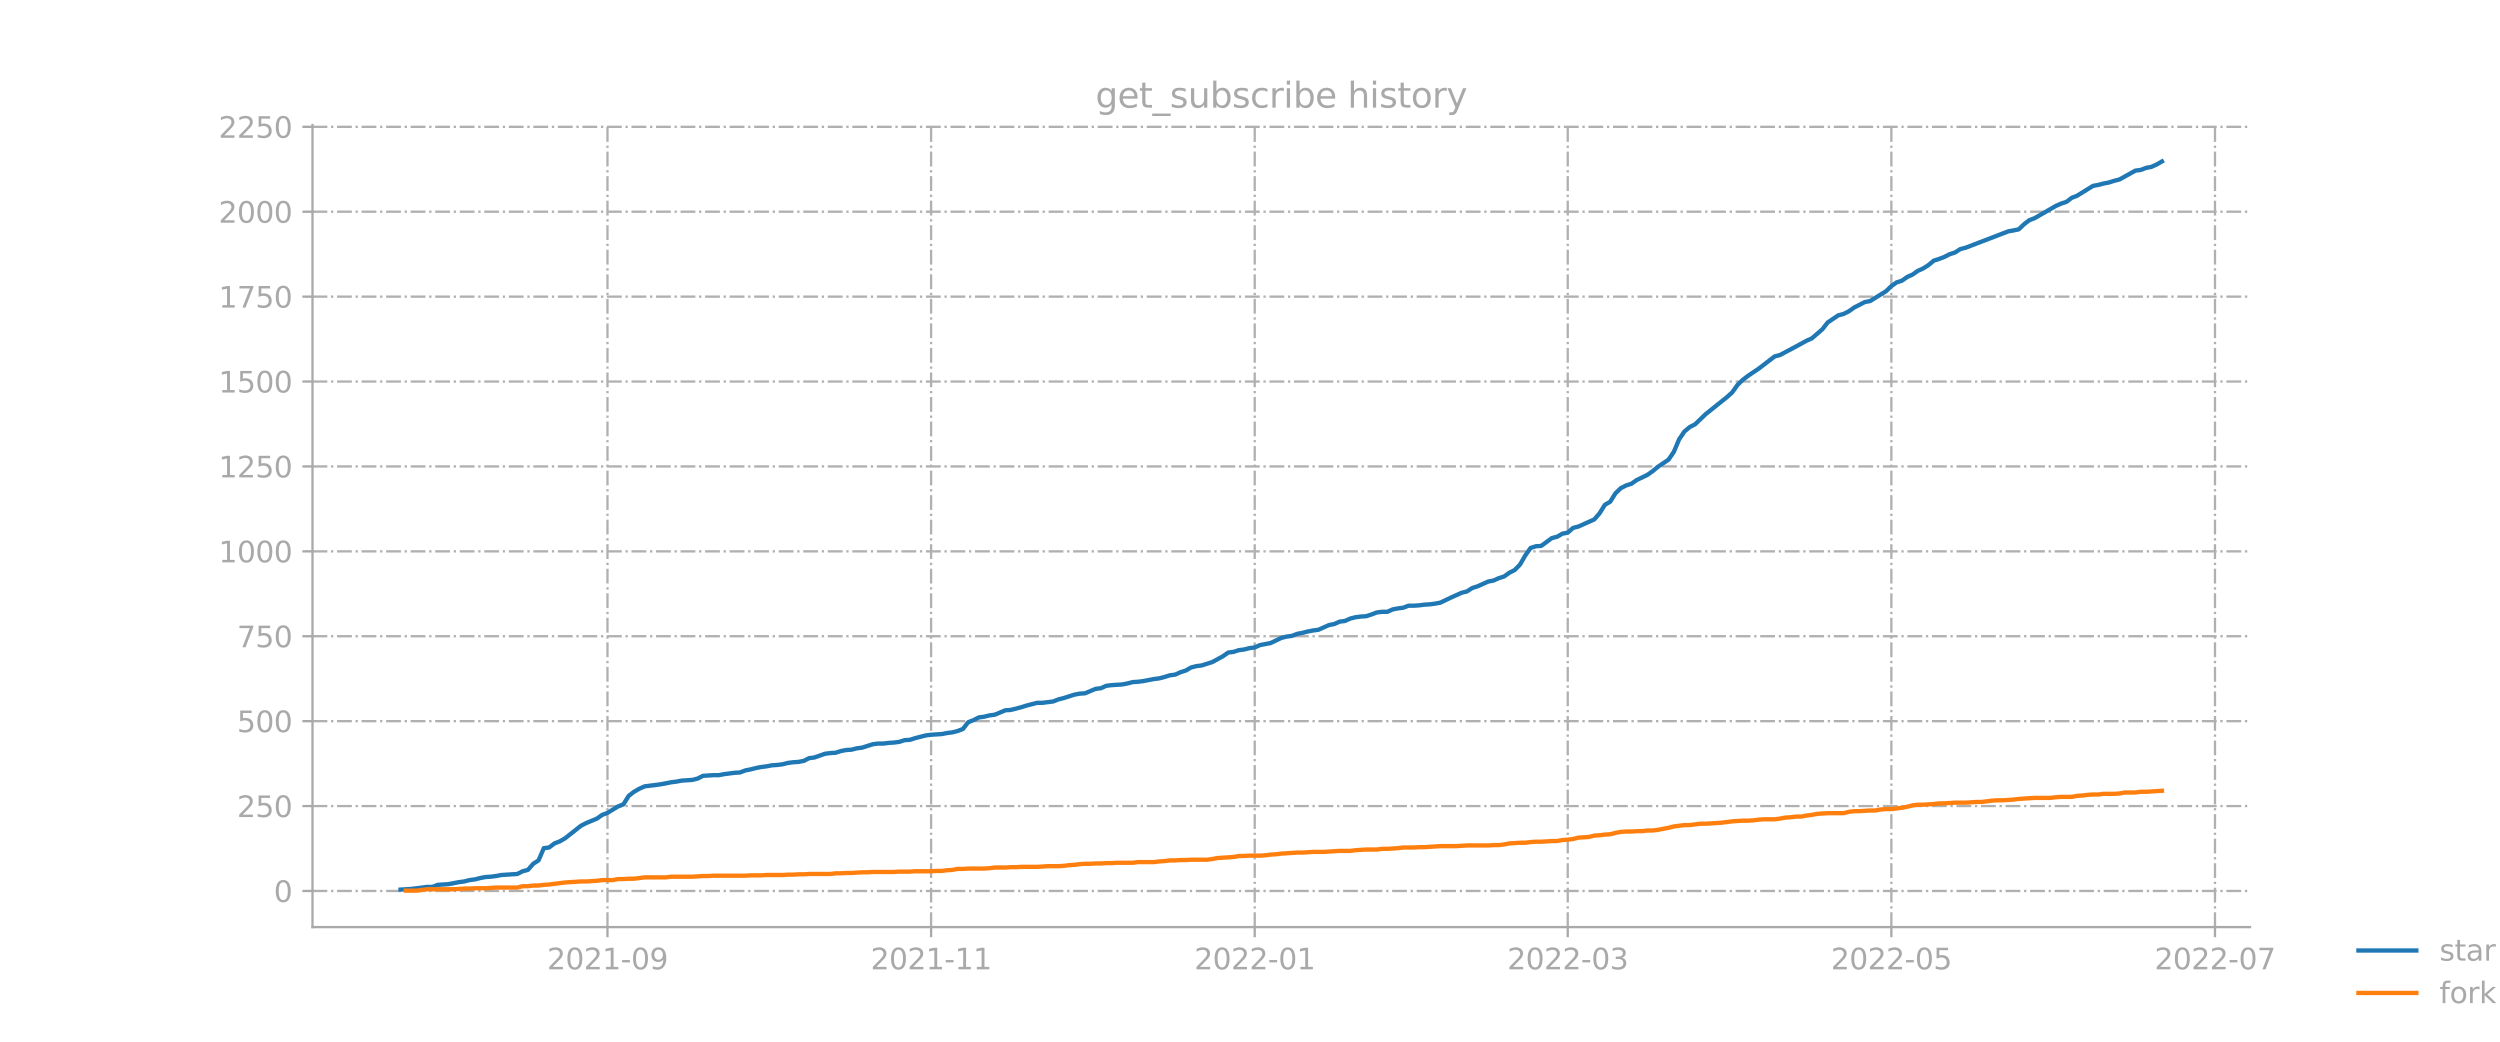 <?xml version="1.0" encoding="utf-8" standalone="no"?>
<!DOCTYPE svg PUBLIC "-//W3C//DTD SVG 1.1//EN"
  "http://www.w3.org/Graphics/SVG/1.1/DTD/svg11.dtd">
<svg xmlns:xlink="http://www.w3.org/1999/xlink" width="864pt" height="360pt" viewBox="0 0 864 360" xmlns="http://www.w3.org/2000/svg" version="1.1">
 <defs>
  <style type="text/css">*{stroke-linejoin: round; stroke-linecap: butt}</style>
 </defs>
 <g id="figure_1">
  <g id="patch_1">
   <path d="M 0 360 
L 864 360 
L 864 0 
L 0 0 
L 0 360 
z
" style="fill: none; opacity: 0"/>
  </g>
  <g id="axes_1">
   <g id="patch_2">
    <path d="M 108 320.4 
L 777.6 320.4 
L 777.6 43.2 
L 108 43.2 
L 108 320.4 
z
" style="fill: none; opacity: 0"/>
   </g>
   <g id="matplotlib.axis_1">
    <g id="xtick_1">
     <g id="line2d_1">
      <path d="M 209.943 320.4 
L 209.943 43.2 
" clip-path="url(#p8a47865d90)" style="fill: none; stroke-dasharray: 5.12,1.28,0.8,1.28; stroke-dashoffset: 0; stroke: #b0b0b0; stroke-width: 0.8"/>
     </g>
     <g id="line2d_2">
      <defs>
       <path id="m0d821ff852" d="M 0 0 
L 0 3.5 
" style="stroke: #a9a9a9; stroke-width: 0.8"/>
      </defs>
      <g>
       <use xlink:href="#m0d821ff852" x="209.943" y="320.4" style="fill: #a9a9a9; stroke: #a9a9a9; stroke-width: 0.8"/>
      </g>
     </g>
     <g id="text_1">
      <!-- 2021-09 -->
      <g style="fill: #a9a9a9" transform="translate(189.052 334.998)scale(0.1 -0.1)">
       <defs>
        <path id="DejaVuSans-32" d="M 1228 531 
L 3431 531 
L 3431 0 
L 469 0 
L 469 531 
Q 828 903 1448 1529 
Q 2069 2156 2228 2338 
Q 2531 2678 2651 2914 
Q 2772 3150 2772 3378 
Q 2772 3750 2511 3984 
Q 2250 4219 1831 4219 
Q 1534 4219 1204 4116 
Q 875 4013 500 3803 
L 500 4441 
Q 881 4594 1212 4672 
Q 1544 4750 1819 4750 
Q 2544 4750 2975 4387 
Q 3406 4025 3406 3419 
Q 3406 3131 3298 2873 
Q 3191 2616 2906 2266 
Q 2828 2175 2409 1742 
Q 1991 1309 1228 531 
z
" transform="scale(0.016)"/>
        <path id="DejaVuSans-30" d="M 2034 4250 
Q 1547 4250 1301 3770 
Q 1056 3291 1056 2328 
Q 1056 1369 1301 889 
Q 1547 409 2034 409 
Q 2525 409 2770 889 
Q 3016 1369 3016 2328 
Q 3016 3291 2770 3770 
Q 2525 4250 2034 4250 
z
M 2034 4750 
Q 2819 4750 3233 4129 
Q 3647 3509 3647 2328 
Q 3647 1150 3233 529 
Q 2819 -91 2034 -91 
Q 1250 -91 836 529 
Q 422 1150 422 2328 
Q 422 3509 836 4129 
Q 1250 4750 2034 4750 
z
" transform="scale(0.016)"/>
        <path id="DejaVuSans-31" d="M 794 531 
L 1825 531 
L 1825 4091 
L 703 3866 
L 703 4441 
L 1819 4666 
L 2450 4666 
L 2450 531 
L 3481 531 
L 3481 0 
L 794 0 
L 794 531 
z
" transform="scale(0.016)"/>
        <path id="DejaVuSans-2d" d="M 313 2009 
L 1997 2009 
L 1997 1497 
L 313 1497 
L 313 2009 
z
" transform="scale(0.016)"/>
        <path id="DejaVuSans-39" d="M 703 97 
L 703 672 
Q 941 559 1184 500 
Q 1428 441 1663 441 
Q 2288 441 2617 861 
Q 2947 1281 2994 2138 
Q 2813 1869 2534 1725 
Q 2256 1581 1919 1581 
Q 1219 1581 811 2004 
Q 403 2428 403 3163 
Q 403 3881 828 4315 
Q 1253 4750 1959 4750 
Q 2769 4750 3195 4129 
Q 3622 3509 3622 2328 
Q 3622 1225 3098 567 
Q 2575 -91 1691 -91 
Q 1453 -91 1209 -44 
Q 966 3 703 97 
z
M 1959 2075 
Q 2384 2075 2632 2365 
Q 2881 2656 2881 3163 
Q 2881 3666 2632 3958 
Q 2384 4250 1959 4250 
Q 1534 4250 1286 3958 
Q 1038 3666 1038 3163 
Q 1038 2656 1286 2365 
Q 1534 2075 1959 2075 
z
" transform="scale(0.016)"/>
       </defs>
       <use xlink:href="#DejaVuSans-32"/>
       <use xlink:href="#DejaVuSans-30" x="63.623"/>
       <use xlink:href="#DejaVuSans-32" x="127.246"/>
       <use xlink:href="#DejaVuSans-31" x="190.869"/>
       <use xlink:href="#DejaVuSans-2d" x="254.492"/>
       <use xlink:href="#DejaVuSans-30" x="290.576"/>
       <use xlink:href="#DejaVuSans-39" x="354.199"/>
      </g>
     </g>
    </g>
    <g id="xtick_2">
     <g id="line2d_3">
      <path d="M 321.788 320.4 
L 321.788 43.2 
" clip-path="url(#p8a47865d90)" style="fill: none; stroke-dasharray: 5.12,1.28,0.8,1.28; stroke-dashoffset: 0; stroke: #b0b0b0; stroke-width: 0.8"/>
     </g>
     <g id="line2d_4">
      <g>
       <use xlink:href="#m0d821ff852" x="321.788" y="320.4" style="fill: #a9a9a9; stroke: #a9a9a9; stroke-width: 0.8"/>
      </g>
     </g>
     <g id="text_2">
      <!-- 2021-11 -->
      <g style="fill: #a9a9a9" transform="translate(300.897 334.998)scale(0.1 -0.1)">
       <use xlink:href="#DejaVuSans-32"/>
       <use xlink:href="#DejaVuSans-30" x="63.623"/>
       <use xlink:href="#DejaVuSans-32" x="127.246"/>
       <use xlink:href="#DejaVuSans-31" x="190.869"/>
       <use xlink:href="#DejaVuSans-2d" x="254.492"/>
       <use xlink:href="#DejaVuSans-31" x="290.576"/>
       <use xlink:href="#DejaVuSans-31" x="354.199"/>
      </g>
     </g>
    </g>
    <g id="xtick_3">
     <g id="line2d_5">
      <path d="M 433.632 320.4 
L 433.632 43.2 
" clip-path="url(#p8a47865d90)" style="fill: none; stroke-dasharray: 5.12,1.28,0.8,1.28; stroke-dashoffset: 0; stroke: #b0b0b0; stroke-width: 0.8"/>
     </g>
     <g id="line2d_6">
      <g>
       <use xlink:href="#m0d821ff852" x="433.632" y="320.4" style="fill: #a9a9a9; stroke: #a9a9a9; stroke-width: 0.8"/>
      </g>
     </g>
     <g id="text_3">
      <!-- 2022-01 -->
      <g style="fill: #a9a9a9" transform="translate(412.741 334.998)scale(0.1 -0.1)">
       <use xlink:href="#DejaVuSans-32"/>
       <use xlink:href="#DejaVuSans-30" x="63.623"/>
       <use xlink:href="#DejaVuSans-32" x="127.246"/>
       <use xlink:href="#DejaVuSans-32" x="190.869"/>
       <use xlink:href="#DejaVuSans-2d" x="254.492"/>
       <use xlink:href="#DejaVuSans-30" x="290.576"/>
       <use xlink:href="#DejaVuSans-31" x="354.199"/>
      </g>
     </g>
    </g>
    <g id="xtick_4">
     <g id="line2d_7">
      <path d="M 541.81 320.4 
L 541.81 43.2 
" clip-path="url(#p8a47865d90)" style="fill: none; stroke-dasharray: 5.12,1.28,0.8,1.28; stroke-dashoffset: 0; stroke: #b0b0b0; stroke-width: 0.8"/>
     </g>
     <g id="line2d_8">
      <g>
       <use xlink:href="#m0d821ff852" x="541.81" y="320.4" style="fill: #a9a9a9; stroke: #a9a9a9; stroke-width: 0.8"/>
      </g>
     </g>
     <g id="text_4">
      <!-- 2022-03 -->
      <g style="fill: #a9a9a9" transform="translate(520.918 334.998)scale(0.1 -0.1)">
       <defs>
        <path id="DejaVuSans-33" d="M 2597 2516 
Q 3050 2419 3304 2112 
Q 3559 1806 3559 1356 
Q 3559 666 3084 287 
Q 2609 -91 1734 -91 
Q 1441 -91 1130 -33 
Q 819 25 488 141 
L 488 750 
Q 750 597 1062 519 
Q 1375 441 1716 441 
Q 2309 441 2620 675 
Q 2931 909 2931 1356 
Q 2931 1769 2642 2001 
Q 2353 2234 1838 2234 
L 1294 2234 
L 1294 2753 
L 1863 2753 
Q 2328 2753 2575 2939 
Q 2822 3125 2822 3475 
Q 2822 3834 2567 4026 
Q 2313 4219 1838 4219 
Q 1578 4219 1281 4162 
Q 984 4106 628 3988 
L 628 4550 
Q 988 4650 1302 4700 
Q 1616 4750 1894 4750 
Q 2613 4750 3031 4423 
Q 3450 4097 3450 3541 
Q 3450 3153 3228 2886 
Q 3006 2619 2597 2516 
z
" transform="scale(0.016)"/>
       </defs>
       <use xlink:href="#DejaVuSans-32"/>
       <use xlink:href="#DejaVuSans-30" x="63.623"/>
       <use xlink:href="#DejaVuSans-32" x="127.246"/>
       <use xlink:href="#DejaVuSans-32" x="190.869"/>
       <use xlink:href="#DejaVuSans-2d" x="254.492"/>
       <use xlink:href="#DejaVuSans-30" x="290.576"/>
       <use xlink:href="#DejaVuSans-33" x="354.199"/>
      </g>
     </g>
    </g>
    <g id="xtick_5">
     <g id="line2d_9">
      <path d="M 653.654 320.4 
L 653.654 43.2 
" clip-path="url(#p8a47865d90)" style="fill: none; stroke-dasharray: 5.12,1.28,0.8,1.28; stroke-dashoffset: 0; stroke: #b0b0b0; stroke-width: 0.8"/>
     </g>
     <g id="line2d_10">
      <g>
       <use xlink:href="#m0d821ff852" x="653.654" y="320.4" style="fill: #a9a9a9; stroke: #a9a9a9; stroke-width: 0.8"/>
      </g>
     </g>
     <g id="text_5">
      <!-- 2022-05 -->
      <g style="fill: #a9a9a9" transform="translate(632.763 334.998)scale(0.1 -0.1)">
       <defs>
        <path id="DejaVuSans-35" d="M 691 4666 
L 3169 4666 
L 3169 4134 
L 1269 4134 
L 1269 2991 
Q 1406 3038 1543 3061 
Q 1681 3084 1819 3084 
Q 2600 3084 3056 2656 
Q 3513 2228 3513 1497 
Q 3513 744 3044 326 
Q 2575 -91 1722 -91 
Q 1428 -91 1123 -41 
Q 819 9 494 109 
L 494 744 
Q 775 591 1075 516 
Q 1375 441 1709 441 
Q 2250 441 2565 725 
Q 2881 1009 2881 1497 
Q 2881 1984 2565 2268 
Q 2250 2553 1709 2553 
Q 1456 2553 1204 2497 
Q 953 2441 691 2322 
L 691 4666 
z
" transform="scale(0.016)"/>
       </defs>
       <use xlink:href="#DejaVuSans-32"/>
       <use xlink:href="#DejaVuSans-30" x="63.623"/>
       <use xlink:href="#DejaVuSans-32" x="127.246"/>
       <use xlink:href="#DejaVuSans-32" x="190.869"/>
       <use xlink:href="#DejaVuSans-2d" x="254.492"/>
       <use xlink:href="#DejaVuSans-30" x="290.576"/>
       <use xlink:href="#DejaVuSans-35" x="354.199"/>
      </g>
     </g>
    </g>
    <g id="xtick_6">
     <g id="line2d_11">
      <path d="M 765.499 320.4 
L 765.499 43.2 
" clip-path="url(#p8a47865d90)" style="fill: none; stroke-dasharray: 5.12,1.28,0.8,1.28; stroke-dashoffset: 0; stroke: #b0b0b0; stroke-width: 0.8"/>
     </g>
     <g id="line2d_12">
      <g>
       <use xlink:href="#m0d821ff852" x="765.499" y="320.4" style="fill: #a9a9a9; stroke: #a9a9a9; stroke-width: 0.8"/>
      </g>
     </g>
     <g id="text_6">
      <!-- 2022-07 -->
      <g style="fill: #a9a9a9" transform="translate(744.607 334.998)scale(0.1 -0.1)">
       <defs>
        <path id="DejaVuSans-37" d="M 525 4666 
L 3525 4666 
L 3525 4397 
L 1831 0 
L 1172 0 
L 2766 4134 
L 525 4134 
L 525 4666 
z
" transform="scale(0.016)"/>
       </defs>
       <use xlink:href="#DejaVuSans-32"/>
       <use xlink:href="#DejaVuSans-30" x="63.623"/>
       <use xlink:href="#DejaVuSans-32" x="127.246"/>
       <use xlink:href="#DejaVuSans-32" x="190.869"/>
       <use xlink:href="#DejaVuSans-2d" x="254.492"/>
       <use xlink:href="#DejaVuSans-30" x="290.576"/>
       <use xlink:href="#DejaVuSans-37" x="354.199"/>
      </g>
     </g>
    </g>
   </g>
   <g id="matplotlib.axis_2">
    <g id="ytick_1">
     <g id="line2d_13">
      <path d="M 108 307.917 
L 777.6 307.917 
" clip-path="url(#p8a47865d90)" style="fill: none; stroke-dasharray: 5.12,1.28,0.8,1.28; stroke-dashoffset: 0; stroke: #b0b0b0; stroke-width: 0.8"/>
     </g>
     <g id="line2d_14">
      <defs>
       <path id="m4f205df3fb" d="M 0 0 
L -3.5 0 
" style="stroke: #a9a9a9; stroke-width: 0.8"/>
      </defs>
      <g>
       <use xlink:href="#m4f205df3fb" x="108" y="307.917" style="fill: #a9a9a9; stroke: #a9a9a9; stroke-width: 0.8"/>
      </g>
     </g>
     <g id="text_7">
      <!-- 0 -->
      <g style="fill: #a9a9a9" transform="translate(94.638 311.717)scale(0.1 -0.1)">
       <use xlink:href="#DejaVuSans-30"/>
      </g>
     </g>
    </g>
    <g id="ytick_2">
     <g id="line2d_15">
      <path d="M 108 278.574 
L 777.6 278.574 
" clip-path="url(#p8a47865d90)" style="fill: none; stroke-dasharray: 5.12,1.28,0.8,1.28; stroke-dashoffset: 0; stroke: #b0b0b0; stroke-width: 0.8"/>
     </g>
     <g id="line2d_16">
      <g>
       <use xlink:href="#m4f205df3fb" x="108" y="278.574" style="fill: #a9a9a9; stroke: #a9a9a9; stroke-width: 0.8"/>
      </g>
     </g>
     <g id="text_8">
      <!-- 250 -->
      <g style="fill: #a9a9a9" transform="translate(81.912 282.373)scale(0.1 -0.1)">
       <use xlink:href="#DejaVuSans-32"/>
       <use xlink:href="#DejaVuSans-35" x="63.623"/>
       <use xlink:href="#DejaVuSans-30" x="127.246"/>
      </g>
     </g>
    </g>
    <g id="ytick_3">
     <g id="line2d_17">
      <path d="M 108 249.231 
L 777.6 249.231 
" clip-path="url(#p8a47865d90)" style="fill: none; stroke-dasharray: 5.12,1.28,0.8,1.28; stroke-dashoffset: 0; stroke: #b0b0b0; stroke-width: 0.8"/>
     </g>
     <g id="line2d_18">
      <g>
       <use xlink:href="#m4f205df3fb" x="108" y="249.231" style="fill: #a9a9a9; stroke: #a9a9a9; stroke-width: 0.8"/>
      </g>
     </g>
     <g id="text_9">
      <!-- 500 -->
      <g style="fill: #a9a9a9" transform="translate(81.912 253.03)scale(0.1 -0.1)">
       <use xlink:href="#DejaVuSans-35"/>
       <use xlink:href="#DejaVuSans-30" x="63.623"/>
       <use xlink:href="#DejaVuSans-30" x="127.246"/>
      </g>
     </g>
    </g>
    <g id="ytick_4">
     <g id="line2d_19">
      <path d="M 108 219.888 
L 777.6 219.888 
" clip-path="url(#p8a47865d90)" style="fill: none; stroke-dasharray: 5.12,1.28,0.8,1.28; stroke-dashoffset: 0; stroke: #b0b0b0; stroke-width: 0.8"/>
     </g>
     <g id="line2d_20">
      <g>
       <use xlink:href="#m4f205df3fb" x="108" y="219.888" style="fill: #a9a9a9; stroke: #a9a9a9; stroke-width: 0.8"/>
      </g>
     </g>
     <g id="text_10">
      <!-- 750 -->
      <g style="fill: #a9a9a9" transform="translate(81.912 223.687)scale(0.1 -0.1)">
       <use xlink:href="#DejaVuSans-37"/>
       <use xlink:href="#DejaVuSans-35" x="63.623"/>
       <use xlink:href="#DejaVuSans-30" x="127.246"/>
      </g>
     </g>
    </g>
    <g id="ytick_5">
     <g id="line2d_21">
      <path d="M 108 190.544 
L 777.6 190.544 
" clip-path="url(#p8a47865d90)" style="fill: none; stroke-dasharray: 5.12,1.28,0.8,1.28; stroke-dashoffset: 0; stroke: #b0b0b0; stroke-width: 0.8"/>
     </g>
     <g id="line2d_22">
      <g>
       <use xlink:href="#m4f205df3fb" x="108" y="190.544" style="fill: #a9a9a9; stroke: #a9a9a9; stroke-width: 0.8"/>
      </g>
     </g>
     <g id="text_11">
      <!-- 1000 -->
      <g style="fill: #a9a9a9" transform="translate(75.55 194.344)scale(0.1 -0.1)">
       <use xlink:href="#DejaVuSans-31"/>
       <use xlink:href="#DejaVuSans-30" x="63.623"/>
       <use xlink:href="#DejaVuSans-30" x="127.246"/>
       <use xlink:href="#DejaVuSans-30" x="190.869"/>
      </g>
     </g>
    </g>
    <g id="ytick_6">
     <g id="line2d_23">
      <path d="M 108 161.201 
L 777.6 161.201 
" clip-path="url(#p8a47865d90)" style="fill: none; stroke-dasharray: 5.12,1.28,0.8,1.28; stroke-dashoffset: 0; stroke: #b0b0b0; stroke-width: 0.8"/>
     </g>
     <g id="line2d_24">
      <g>
       <use xlink:href="#m4f205df3fb" x="108" y="161.201" style="fill: #a9a9a9; stroke: #a9a9a9; stroke-width: 0.8"/>
      </g>
     </g>
     <g id="text_12">
      <!-- 1250 -->
      <g style="fill: #a9a9a9" transform="translate(75.55 165)scale(0.1 -0.1)">
       <use xlink:href="#DejaVuSans-31"/>
       <use xlink:href="#DejaVuSans-32" x="63.623"/>
       <use xlink:href="#DejaVuSans-35" x="127.246"/>
       <use xlink:href="#DejaVuSans-30" x="190.869"/>
      </g>
     </g>
    </g>
    <g id="ytick_7">
     <g id="line2d_25">
      <path d="M 108 131.858 
L 777.6 131.858 
" clip-path="url(#p8a47865d90)" style="fill: none; stroke-dasharray: 5.12,1.28,0.8,1.28; stroke-dashoffset: 0; stroke: #b0b0b0; stroke-width: 0.8"/>
     </g>
     <g id="line2d_26">
      <g>
       <use xlink:href="#m4f205df3fb" x="108" y="131.858" style="fill: #a9a9a9; stroke: #a9a9a9; stroke-width: 0.8"/>
      </g>
     </g>
     <g id="text_13">
      <!-- 1500 -->
      <g style="fill: #a9a9a9" transform="translate(75.55 135.657)scale(0.1 -0.1)">
       <use xlink:href="#DejaVuSans-31"/>
       <use xlink:href="#DejaVuSans-35" x="63.623"/>
       <use xlink:href="#DejaVuSans-30" x="127.246"/>
       <use xlink:href="#DejaVuSans-30" x="190.869"/>
      </g>
     </g>
    </g>
    <g id="ytick_8">
     <g id="line2d_27">
      <path d="M 108 102.514 
L 777.6 102.514 
" clip-path="url(#p8a47865d90)" style="fill: none; stroke-dasharray: 5.12,1.28,0.8,1.28; stroke-dashoffset: 0; stroke: #b0b0b0; stroke-width: 0.8"/>
     </g>
     <g id="line2d_28">
      <g>
       <use xlink:href="#m4f205df3fb" x="108" y="102.514" style="fill: #a9a9a9; stroke: #a9a9a9; stroke-width: 0.8"/>
      </g>
     </g>
     <g id="text_14">
      <!-- 1750 -->
      <g style="fill: #a9a9a9" transform="translate(75.55 106.314)scale(0.1 -0.1)">
       <use xlink:href="#DejaVuSans-31"/>
       <use xlink:href="#DejaVuSans-37" x="63.623"/>
       <use xlink:href="#DejaVuSans-35" x="127.246"/>
       <use xlink:href="#DejaVuSans-30" x="190.869"/>
      </g>
     </g>
    </g>
    <g id="ytick_9">
     <g id="line2d_29">
      <path d="M 108 73.171 
L 777.6 73.171 
" clip-path="url(#p8a47865d90)" style="fill: none; stroke-dasharray: 5.12,1.28,0.8,1.28; stroke-dashoffset: 0; stroke: #b0b0b0; stroke-width: 0.8"/>
     </g>
     <g id="line2d_30">
      <g>
       <use xlink:href="#m4f205df3fb" x="108" y="73.171" style="fill: #a9a9a9; stroke: #a9a9a9; stroke-width: 0.8"/>
      </g>
     </g>
     <g id="text_15">
      <!-- 2000 -->
      <g style="fill: #a9a9a9" transform="translate(75.55 76.97)scale(0.1 -0.1)">
       <use xlink:href="#DejaVuSans-32"/>
       <use xlink:href="#DejaVuSans-30" x="63.623"/>
       <use xlink:href="#DejaVuSans-30" x="127.246"/>
       <use xlink:href="#DejaVuSans-30" x="190.869"/>
      </g>
     </g>
    </g>
    <g id="ytick_10">
     <g id="line2d_31">
      <path d="M 108 43.828 
L 777.6 43.828 
" clip-path="url(#p8a47865d90)" style="fill: none; stroke-dasharray: 5.12,1.28,0.8,1.28; stroke-dashoffset: 0; stroke: #b0b0b0; stroke-width: 0.8"/>
     </g>
     <g id="line2d_32">
      <g>
       <use xlink:href="#m4f205df3fb" x="108" y="43.828" style="fill: #a9a9a9; stroke: #a9a9a9; stroke-width: 0.8"/>
      </g>
     </g>
     <g id="text_16">
      <!-- 2250 -->
      <g style="fill: #a9a9a9" transform="translate(75.55 47.627)scale(0.1 -0.1)">
       <use xlink:href="#DejaVuSans-32"/>
       <use xlink:href="#DejaVuSans-32" x="63.623"/>
       <use xlink:href="#DejaVuSans-35" x="127.246"/>
       <use xlink:href="#DejaVuSans-30" x="190.869"/>
      </g>
     </g>
    </g>
   </g>
   <g id="line2d_33">
    <path d="M 138.436 307.448 
L 142.103 307.213 
L 147.604 306.509 
L 149.437 306.509 
L 151.271 305.805 
L 154.938 305.57 
L 158.605 304.866 
L 160.439 304.631 
L 162.272 304.161 
L 164.106 303.927 
L 165.939 303.457 
L 167.773 303.105 
L 169.606 302.988 
L 171.44 302.753 
L 173.273 302.401 
L 178.774 302.049 
L 180.607 301.11 
L 182.441 300.64 
L 184.274 298.528 
L 186.108 297.354 
L 187.941 293.128 
L 189.775 292.894 
L 191.608 291.485 
L 193.442 290.781 
L 195.275 289.725 
L 200.776 285.382 
L 202.609 284.443 
L 206.276 282.917 
L 208.11 281.626 
L 209.943 280.922 
L 213.611 278.691 
L 215.444 277.987 
L 217.278 275.053 
L 219.111 273.644 
L 220.945 272.588 
L 222.778 271.766 
L 228.279 271.062 
L 231.946 270.358 
L 233.779 270.123 
L 235.613 269.771 
L 239.28 269.536 
L 241.113 269.067 
L 242.947 268.128 
L 246.614 267.893 
L 248.447 267.893 
L 250.281 267.541 
L 253.948 267.072 
L 255.781 266.954 
L 257.615 266.25 
L 259.448 265.898 
L 261.282 265.428 
L 263.115 265.076 
L 264.949 264.841 
L 266.782 264.489 
L 268.616 264.372 
L 270.45 264.137 
L 272.283 263.668 
L 274.117 263.433 
L 275.95 263.316 
L 277.784 262.963 
L 279.617 262.024 
L 281.451 261.79 
L 285.118 260.499 
L 286.951 260.264 
L 288.785 260.147 
L 290.618 259.56 
L 292.452 259.208 
L 294.285 259.09 
L 296.119 258.621 
L 297.952 258.386 
L 301.619 257.212 
L 303.453 256.977 
L 305.286 256.977 
L 307.12 256.743 
L 308.953 256.625 
L 310.787 256.391 
L 312.62 255.804 
L 314.454 255.686 
L 316.287 255.099 
L 319.954 254.161 
L 321.788 253.926 
L 325.455 253.691 
L 327.288 253.339 
L 329.122 253.104 
L 330.956 252.635 
L 332.789 251.93 
L 334.623 249.583 
L 336.456 248.879 
L 338.29 247.94 
L 340.123 247.705 
L 341.957 247.235 
L 343.79 247.001 
L 347.457 245.475 
L 349.291 245.358 
L 352.958 244.419 
L 354.791 243.832 
L 358.458 242.893 
L 360.292 242.893 
L 363.959 242.423 
L 365.792 241.719 
L 367.626 241.249 
L 371.293 240.076 
L 373.126 239.724 
L 374.96 239.606 
L 378.627 238.08 
L 380.46 237.846 
L 382.294 237.024 
L 384.127 236.789 
L 387.795 236.555 
L 389.628 236.202 
L 391.462 235.733 
L 393.295 235.616 
L 395.129 235.381 
L 398.796 234.677 
L 400.629 234.442 
L 402.463 233.972 
L 404.296 233.385 
L 406.13 233.151 
L 407.963 232.329 
L 409.797 231.742 
L 411.63 230.686 
L 413.464 230.216 
L 415.297 229.982 
L 418.964 228.808 
L 422.631 226.813 
L 424.465 225.521 
L 426.298 225.287 
L 428.132 224.7 
L 429.965 224.465 
L 431.799 223.996 
L 433.632 223.761 
L 435.466 222.939 
L 439.133 222.235 
L 442.8 220.474 
L 444.634 220.005 
L 446.467 219.77 
L 448.301 219.066 
L 450.134 218.714 
L 451.968 218.244 
L 453.801 217.892 
L 455.635 217.657 
L 459.302 216.014 
L 461.135 215.662 
L 462.969 214.841 
L 464.802 214.606 
L 466.636 213.784 
L 468.469 213.315 
L 470.303 213.08 
L 472.136 212.963 
L 473.97 212.376 
L 475.803 211.671 
L 477.637 211.437 
L 479.47 211.437 
L 481.304 210.615 
L 483.137 210.263 
L 484.971 210.028 
L 486.804 209.324 
L 488.638 209.324 
L 490.471 209.207 
L 492.305 208.972 
L 494.138 208.854 
L 495.972 208.62 
L 497.805 208.268 
L 501.473 206.507 
L 505.14 204.864 
L 506.973 204.394 
L 508.807 203.221 
L 510.64 202.634 
L 514.307 200.99 
L 516.141 200.638 
L 517.974 199.817 
L 519.808 199.23 
L 521.641 197.939 
L 523.475 197 
L 525.308 195.122 
L 527.142 191.953 
L 528.975 189.371 
L 530.809 188.784 
L 532.642 188.666 
L 536.309 185.967 
L 538.143 185.497 
L 539.976 184.441 
L 541.81 184.089 
L 543.643 182.446 
L 545.477 181.976 
L 550.977 179.511 
L 552.811 177.399 
L 554.644 174.464 
L 556.478 173.408 
L 558.312 170.473 
L 560.145 168.713 
L 561.979 167.774 
L 563.812 167.187 
L 565.646 165.896 
L 569.313 164.135 
L 571.146 162.844 
L 572.98 161.318 
L 576.647 158.854 
L 578.48 156.154 
L 580.314 151.811 
L 582.147 149.112 
L 583.981 147.586 
L 585.814 146.647 
L 589.481 143.126 
L 593.148 140.191 
L 596.815 137.257 
L 598.649 135.614 
L 600.482 133.031 
L 602.316 131.271 
L 604.149 129.862 
L 607.816 127.398 
L 613.317 123.172 
L 615.15 122.703 
L 620.651 119.768 
L 624.318 117.773 
L 626.152 116.951 
L 629.819 113.782 
L 631.652 111.435 
L 635.319 108.97 
L 637.153 108.501 
L 638.986 107.562 
L 640.82 106.27 
L 644.487 104.392 
L 646.32 104.04 
L 651.821 100.637 
L 653.654 98.876 
L 655.488 97.585 
L 657.321 96.998 
L 659.155 95.707 
L 660.988 94.885 
L 662.822 93.594 
L 664.655 92.773 
L 666.489 91.599 
L 668.322 90.073 
L 670.156 89.486 
L 671.989 88.782 
L 673.823 87.843 
L 675.657 87.256 
L 677.49 86.082 
L 679.324 85.613 
L 693.992 79.979 
L 697.659 79.275 
L 699.492 77.514 
L 701.326 76.106 
L 703.159 75.401 
L 710.493 71.176 
L 712.327 70.354 
L 714.16 69.767 
L 715.994 68.359 
L 717.827 67.655 
L 723.328 64.251 
L 725.161 63.899 
L 726.995 63.429 
L 728.828 63.077 
L 730.662 62.49 
L 732.496 62.021 
L 737.996 58.969 
L 739.83 58.734 
L 741.663 58.03 
L 743.497 57.678 
L 745.33 56.856 
L 747.164 55.8 
L 747.164 55.8 
" clip-path="url(#p8a47865d90)" style="fill: none; stroke: #1f77b4; stroke-width: 1.5; stroke-linecap: square"/>
   </g>
   <g id="line2d_34">
    <path d="M 140.27 307.8 
L 143.937 307.8 
L 147.604 307.331 
L 156.772 307.331 
L 160.439 307.096 
L 162.272 307.096 
L 164.106 306.978 
L 167.773 306.978 
L 171.44 306.744 
L 178.774 306.744 
L 180.607 306.274 
L 182.441 306.274 
L 184.274 306.039 
L 186.108 306.039 
L 187.941 305.805 
L 189.775 305.687 
L 195.275 304.983 
L 200.776 304.631 
L 202.609 304.631 
L 206.276 304.396 
L 208.11 304.161 
L 211.777 304.161 
L 213.611 303.809 
L 215.444 303.809 
L 217.278 303.692 
L 219.111 303.692 
L 222.778 303.222 
L 230.112 303.222 
L 231.946 302.988 
L 239.28 302.988 
L 242.947 302.753 
L 244.78 302.753 
L 246.614 302.636 
L 257.615 302.636 
L 259.448 302.518 
L 263.115 302.518 
L 264.949 302.401 
L 270.45 302.401 
L 272.283 302.283 
L 274.117 302.283 
L 275.95 302.166 
L 277.784 302.166 
L 279.617 302.049 
L 286.951 302.049 
L 288.785 301.814 
L 290.618 301.814 
L 292.452 301.697 
L 294.285 301.697 
L 297.952 301.462 
L 299.786 301.462 
L 301.619 301.344 
L 308.953 301.344 
L 310.787 301.227 
L 314.454 301.227 
L 316.287 301.11 
L 321.788 301.11 
L 323.621 300.992 
L 325.455 300.992 
L 327.288 300.758 
L 329.122 300.64 
L 330.956 300.288 
L 332.789 300.288 
L 334.623 300.171 
L 340.123 300.171 
L 341.957 300.053 
L 343.79 299.819 
L 347.457 299.819 
L 349.291 299.701 
L 351.124 299.701 
L 352.958 299.584 
L 358.458 299.584 
L 362.125 299.349 
L 365.792 299.349 
L 367.626 299.232 
L 369.459 298.997 
L 371.293 298.88 
L 373.126 298.645 
L 374.96 298.528 
L 376.793 298.528 
L 378.627 298.41 
L 380.46 298.41 
L 382.294 298.293 
L 384.127 298.293 
L 385.961 298.175 
L 391.462 298.175 
L 393.295 297.941 
L 398.796 297.941 
L 400.629 297.706 
L 402.463 297.589 
L 404.296 297.354 
L 406.13 297.354 
L 407.963 297.236 
L 409.797 297.236 
L 411.63 297.119 
L 417.131 297.119 
L 418.964 296.884 
L 420.798 296.532 
L 426.298 296.18 
L 428.132 295.828 
L 429.965 295.828 
L 431.799 295.711 
L 435.466 295.711 
L 437.299 295.593 
L 439.133 295.358 
L 440.966 295.241 
L 442.8 295.006 
L 448.301 294.654 
L 450.134 294.654 
L 453.801 294.419 
L 457.468 294.419 
L 462.969 294.067 
L 466.636 294.067 
L 468.469 293.833 
L 472.136 293.598 
L 475.803 293.598 
L 477.637 293.363 
L 479.47 293.363 
L 483.137 293.128 
L 484.971 292.894 
L 488.638 292.894 
L 490.471 292.776 
L 492.305 292.776 
L 497.805 292.424 
L 503.306 292.424 
L 506.973 292.189 
L 514.307 292.189 
L 516.141 292.072 
L 517.974 292.072 
L 519.808 291.837 
L 521.641 291.485 
L 525.308 291.25 
L 527.142 291.25 
L 528.975 291.016 
L 530.809 290.898 
L 532.642 290.898 
L 536.309 290.664 
L 538.143 290.664 
L 539.976 290.311 
L 541.81 290.194 
L 543.643 289.959 
L 545.477 289.49 
L 549.144 289.255 
L 550.977 288.786 
L 552.811 288.668 
L 554.644 288.433 
L 556.478 288.316 
L 558.312 287.847 
L 560.145 287.494 
L 561.979 287.377 
L 563.812 287.377 
L 565.646 287.26 
L 567.479 287.26 
L 569.313 287.025 
L 571.146 287.025 
L 572.98 286.79 
L 576.647 286.086 
L 578.48 285.616 
L 582.147 285.147 
L 583.981 285.147 
L 587.648 284.678 
L 589.481 284.678 
L 594.982 284.325 
L 598.649 283.856 
L 602.316 283.621 
L 604.149 283.621 
L 605.983 283.504 
L 607.816 283.269 
L 609.65 283.152 
L 613.317 283.152 
L 615.15 282.917 
L 616.984 282.565 
L 618.818 282.447 
L 620.651 282.213 
L 622.485 282.213 
L 624.318 281.861 
L 626.152 281.626 
L 627.985 281.274 
L 631.652 281.039 
L 637.153 281.039 
L 638.986 280.569 
L 640.82 280.335 
L 642.653 280.335 
L 646.32 280.1 
L 648.154 280.1 
L 649.987 279.748 
L 651.821 279.63 
L 653.654 279.63 
L 657.321 279.161 
L 659.155 278.809 
L 660.988 278.339 
L 662.822 278.105 
L 664.655 278.105 
L 668.322 277.87 
L 670.156 277.635 
L 671.989 277.635 
L 675.657 277.4 
L 679.324 277.4 
L 682.991 277.166 
L 684.824 277.166 
L 688.491 276.696 
L 690.325 276.579 
L 692.158 276.579 
L 695.825 276.344 
L 697.659 276.109 
L 703.159 275.757 
L 708.66 275.757 
L 710.493 275.522 
L 712.327 275.405 
L 715.994 275.405 
L 717.827 275.053 
L 719.661 274.936 
L 721.494 274.701 
L 723.328 274.583 
L 725.161 274.583 
L 726.995 274.349 
L 730.662 274.349 
L 732.496 274.231 
L 734.329 273.879 
L 737.996 273.879 
L 739.83 273.644 
L 741.663 273.644 
L 747.164 273.292 
L 747.164 273.292 
" clip-path="url(#p8a47865d90)" style="fill: none; stroke: #ff7f0e; stroke-width: 1.5; stroke-linecap: square"/>
   </g>
   <g id="patch_3">
    <path d="M 108 320.4 
L 108 43.2 
" style="fill: none; stroke: #a9a9a9; stroke-width: 0.8; stroke-linejoin: miter; stroke-linecap: square"/>
   </g>
   <g id="patch_4">
    <path d="M 777.6 320.4 
L 777.6 43.2 
" style="fill: none"/>
   </g>
   <g id="patch_5">
    <path d="M 108 320.4 
L 777.6 320.4 
" style="fill: none; stroke: #a9a9a9; stroke-width: 0.8; stroke-linejoin: miter; stroke-linecap: square"/>
   </g>
   <g id="patch_6">
    <path d="M 108 43.2 
L 777.6 43.2 
" style="fill: none"/>
   </g>
   <g id="text_17">
    <!-- get_subscribe history -->
    <g style="fill: #a9a9a9" transform="translate(378.608 37.2)scale(0.12 -0.12)">
     <defs>
      <path id="DejaVuSans-67" d="M 2906 1791 
Q 2906 2416 2648 2759 
Q 2391 3103 1925 3103 
Q 1463 3103 1205 2759 
Q 947 2416 947 1791 
Q 947 1169 1205 825 
Q 1463 481 1925 481 
Q 2391 481 2648 825 
Q 2906 1169 2906 1791 
z
M 3481 434 
Q 3481 -459 3084 -895 
Q 2688 -1331 1869 -1331 
Q 1566 -1331 1297 -1286 
Q 1028 -1241 775 -1147 
L 775 -588 
Q 1028 -725 1275 -790 
Q 1522 -856 1778 -856 
Q 2344 -856 2625 -561 
Q 2906 -266 2906 331 
L 2906 616 
Q 2728 306 2450 153 
Q 2172 0 1784 0 
Q 1141 0 747 490 
Q 353 981 353 1791 
Q 353 2603 747 3093 
Q 1141 3584 1784 3584 
Q 2172 3584 2450 3431 
Q 2728 3278 2906 2969 
L 2906 3500 
L 3481 3500 
L 3481 434 
z
" transform="scale(0.016)"/>
      <path id="DejaVuSans-65" d="M 3597 1894 
L 3597 1613 
L 953 1613 
Q 991 1019 1311 708 
Q 1631 397 2203 397 
Q 2534 397 2845 478 
Q 3156 559 3463 722 
L 3463 178 
Q 3153 47 2828 -22 
Q 2503 -91 2169 -91 
Q 1331 -91 842 396 
Q 353 884 353 1716 
Q 353 2575 817 3079 
Q 1281 3584 2069 3584 
Q 2775 3584 3186 3129 
Q 3597 2675 3597 1894 
z
M 3022 2063 
Q 3016 2534 2758 2815 
Q 2500 3097 2075 3097 
Q 1594 3097 1305 2825 
Q 1016 2553 972 2059 
L 3022 2063 
z
" transform="scale(0.016)"/>
      <path id="DejaVuSans-74" d="M 1172 4494 
L 1172 3500 
L 2356 3500 
L 2356 3053 
L 1172 3053 
L 1172 1153 
Q 1172 725 1289 603 
Q 1406 481 1766 481 
L 2356 481 
L 2356 0 
L 1766 0 
Q 1100 0 847 248 
Q 594 497 594 1153 
L 594 3053 
L 172 3053 
L 172 3500 
L 594 3500 
L 594 4494 
L 1172 4494 
z
" transform="scale(0.016)"/>
      <path id="DejaVuSans-5f" d="M 3263 -1063 
L 3263 -1509 
L -63 -1509 
L -63 -1063 
L 3263 -1063 
z
" transform="scale(0.016)"/>
      <path id="DejaVuSans-73" d="M 2834 3397 
L 2834 2853 
Q 2591 2978 2328 3040 
Q 2066 3103 1784 3103 
Q 1356 3103 1142 2972 
Q 928 2841 928 2578 
Q 928 2378 1081 2264 
Q 1234 2150 1697 2047 
L 1894 2003 
Q 2506 1872 2764 1633 
Q 3022 1394 3022 966 
Q 3022 478 2636 193 
Q 2250 -91 1575 -91 
Q 1294 -91 989 -36 
Q 684 19 347 128 
L 347 722 
Q 666 556 975 473 
Q 1284 391 1588 391 
Q 1994 391 2212 530 
Q 2431 669 2431 922 
Q 2431 1156 2273 1281 
Q 2116 1406 1581 1522 
L 1381 1569 
Q 847 1681 609 1914 
Q 372 2147 372 2553 
Q 372 3047 722 3315 
Q 1072 3584 1716 3584 
Q 2034 3584 2315 3537 
Q 2597 3491 2834 3397 
z
" transform="scale(0.016)"/>
      <path id="DejaVuSans-75" d="M 544 1381 
L 544 3500 
L 1119 3500 
L 1119 1403 
Q 1119 906 1312 657 
Q 1506 409 1894 409 
Q 2359 409 2629 706 
Q 2900 1003 2900 1516 
L 2900 3500 
L 3475 3500 
L 3475 0 
L 2900 0 
L 2900 538 
Q 2691 219 2414 64 
Q 2138 -91 1772 -91 
Q 1169 -91 856 284 
Q 544 659 544 1381 
z
M 1991 3584 
L 1991 3584 
z
" transform="scale(0.016)"/>
      <path id="DejaVuSans-62" d="M 3116 1747 
Q 3116 2381 2855 2742 
Q 2594 3103 2138 3103 
Q 1681 3103 1420 2742 
Q 1159 2381 1159 1747 
Q 1159 1113 1420 752 
Q 1681 391 2138 391 
Q 2594 391 2855 752 
Q 3116 1113 3116 1747 
z
M 1159 2969 
Q 1341 3281 1617 3432 
Q 1894 3584 2278 3584 
Q 2916 3584 3314 3078 
Q 3713 2572 3713 1747 
Q 3713 922 3314 415 
Q 2916 -91 2278 -91 
Q 1894 -91 1617 61 
Q 1341 213 1159 525 
L 1159 0 
L 581 0 
L 581 4863 
L 1159 4863 
L 1159 2969 
z
" transform="scale(0.016)"/>
      <path id="DejaVuSans-63" d="M 3122 3366 
L 3122 2828 
Q 2878 2963 2633 3030 
Q 2388 3097 2138 3097 
Q 1578 3097 1268 2742 
Q 959 2388 959 1747 
Q 959 1106 1268 751 
Q 1578 397 2138 397 
Q 2388 397 2633 464 
Q 2878 531 3122 666 
L 3122 134 
Q 2881 22 2623 -34 
Q 2366 -91 2075 -91 
Q 1284 -91 818 406 
Q 353 903 353 1747 
Q 353 2603 823 3093 
Q 1294 3584 2113 3584 
Q 2378 3584 2631 3529 
Q 2884 3475 3122 3366 
z
" transform="scale(0.016)"/>
      <path id="DejaVuSans-72" d="M 2631 2963 
Q 2534 3019 2420 3045 
Q 2306 3072 2169 3072 
Q 1681 3072 1420 2755 
Q 1159 2438 1159 1844 
L 1159 0 
L 581 0 
L 581 3500 
L 1159 3500 
L 1159 2956 
Q 1341 3275 1631 3429 
Q 1922 3584 2338 3584 
Q 2397 3584 2469 3576 
Q 2541 3569 2628 3553 
L 2631 2963 
z
" transform="scale(0.016)"/>
      <path id="DejaVuSans-69" d="M 603 3500 
L 1178 3500 
L 1178 0 
L 603 0 
L 603 3500 
z
M 603 4863 
L 1178 4863 
L 1178 4134 
L 603 4134 
L 603 4863 
z
" transform="scale(0.016)"/>
      <path id="DejaVuSans-20" transform="scale(0.016)"/>
      <path id="DejaVuSans-68" d="M 3513 2113 
L 3513 0 
L 2938 0 
L 2938 2094 
Q 2938 2591 2744 2837 
Q 2550 3084 2163 3084 
Q 1697 3084 1428 2787 
Q 1159 2491 1159 1978 
L 1159 0 
L 581 0 
L 581 4863 
L 1159 4863 
L 1159 2956 
Q 1366 3272 1645 3428 
Q 1925 3584 2291 3584 
Q 2894 3584 3203 3211 
Q 3513 2838 3513 2113 
z
" transform="scale(0.016)"/>
      <path id="DejaVuSans-6f" d="M 1959 3097 
Q 1497 3097 1228 2736 
Q 959 2375 959 1747 
Q 959 1119 1226 758 
Q 1494 397 1959 397 
Q 2419 397 2687 759 
Q 2956 1122 2956 1747 
Q 2956 2369 2687 2733 
Q 2419 3097 1959 3097 
z
M 1959 3584 
Q 2709 3584 3137 3096 
Q 3566 2609 3566 1747 
Q 3566 888 3137 398 
Q 2709 -91 1959 -91 
Q 1206 -91 779 398 
Q 353 888 353 1747 
Q 353 2609 779 3096 
Q 1206 3584 1959 3584 
z
" transform="scale(0.016)"/>
      <path id="DejaVuSans-79" d="M 2059 -325 
Q 1816 -950 1584 -1140 
Q 1353 -1331 966 -1331 
L 506 -1331 
L 506 -850 
L 844 -850 
Q 1081 -850 1212 -737 
Q 1344 -625 1503 -206 
L 1606 56 
L 191 3500 
L 800 3500 
L 1894 763 
L 2988 3500 
L 3597 3500 
L 2059 -325 
z
" transform="scale(0.016)"/>
     </defs>
     <use xlink:href="#DejaVuSans-67"/>
     <use xlink:href="#DejaVuSans-65" x="63.477"/>
     <use xlink:href="#DejaVuSans-74" x="125"/>
     <use xlink:href="#DejaVuSans-5f" x="164.209"/>
     <use xlink:href="#DejaVuSans-73" x="214.209"/>
     <use xlink:href="#DejaVuSans-75" x="266.309"/>
     <use xlink:href="#DejaVuSans-62" x="329.688"/>
     <use xlink:href="#DejaVuSans-73" x="393.164"/>
     <use xlink:href="#DejaVuSans-63" x="445.264"/>
     <use xlink:href="#DejaVuSans-72" x="500.244"/>
     <use xlink:href="#DejaVuSans-69" x="541.357"/>
     <use xlink:href="#DejaVuSans-62" x="569.141"/>
     <use xlink:href="#DejaVuSans-65" x="632.617"/>
     <use xlink:href="#DejaVuSans-20" x="694.141"/>
     <use xlink:href="#DejaVuSans-68" x="725.928"/>
     <use xlink:href="#DejaVuSans-69" x="789.307"/>
     <use xlink:href="#DejaVuSans-73" x="817.09"/>
     <use xlink:href="#DejaVuSans-74" x="869.189"/>
     <use xlink:href="#DejaVuSans-6f" x="908.398"/>
     <use xlink:href="#DejaVuSans-72" x="969.58"/>
     <use xlink:href="#DejaVuSans-79" x="1010.693"/>
    </g>
   </g>
   <g id="legend_1">
    <g id="line2d_35">
     <path d="M 815.08 328.498 
L 825.08 328.498 
L 835.08 328.498 
" style="fill: none; stroke: #1f77b4; stroke-width: 1.5; stroke-linecap: square"/>
    </g>
    <g id="text_18">
     <!-- star -->
     <g style="fill: #a9a9a9" transform="translate(843.08 331.998)scale(0.1 -0.1)">
      <defs>
       <path id="DejaVuSans-61" d="M 2194 1759 
Q 1497 1759 1228 1600 
Q 959 1441 959 1056 
Q 959 750 1161 570 
Q 1363 391 1709 391 
Q 2188 391 2477 730 
Q 2766 1069 2766 1631 
L 2766 1759 
L 2194 1759 
z
M 3341 1997 
L 3341 0 
L 2766 0 
L 2766 531 
Q 2569 213 2275 61 
Q 1981 -91 1556 -91 
Q 1019 -91 701 211 
Q 384 513 384 1019 
Q 384 1609 779 1909 
Q 1175 2209 1959 2209 
L 2766 2209 
L 2766 2266 
Q 2766 2663 2505 2880 
Q 2244 3097 1772 3097 
Q 1472 3097 1187 3025 
Q 903 2953 641 2809 
L 641 3341 
Q 956 3463 1253 3523 
Q 1550 3584 1831 3584 
Q 2591 3584 2966 3190 
Q 3341 2797 3341 1997 
z
" transform="scale(0.016)"/>
      </defs>
      <use xlink:href="#DejaVuSans-73"/>
      <use xlink:href="#DejaVuSans-74" x="52.1"/>
      <use xlink:href="#DejaVuSans-61" x="91.309"/>
      <use xlink:href="#DejaVuSans-72" x="152.588"/>
     </g>
    </g>
    <g id="line2d_36">
     <path d="M 815.08 343.177 
L 825.08 343.177 
L 835.08 343.177 
" style="fill: none; stroke: #ff7f0e; stroke-width: 1.5; stroke-linecap: square"/>
    </g>
    <g id="text_19">
     <!-- fork -->
     <g style="fill: #a9a9a9" transform="translate(843.08 346.677)scale(0.1 -0.1)">
      <defs>
       <path id="DejaVuSans-66" d="M 2375 4863 
L 2375 4384 
L 1825 4384 
Q 1516 4384 1395 4259 
Q 1275 4134 1275 3809 
L 1275 3500 
L 2222 3500 
L 2222 3053 
L 1275 3053 
L 1275 0 
L 697 0 
L 697 3053 
L 147 3053 
L 147 3500 
L 697 3500 
L 697 3744 
Q 697 4328 969 4595 
Q 1241 4863 1831 4863 
L 2375 4863 
z
" transform="scale(0.016)"/>
       <path id="DejaVuSans-6b" d="M 581 4863 
L 1159 4863 
L 1159 1991 
L 2875 3500 
L 3609 3500 
L 1753 1863 
L 3688 0 
L 2938 0 
L 1159 1709 
L 1159 0 
L 581 0 
L 581 4863 
z
" transform="scale(0.016)"/>
      </defs>
      <use xlink:href="#DejaVuSans-66"/>
      <use xlink:href="#DejaVuSans-6f" x="35.205"/>
      <use xlink:href="#DejaVuSans-72" x="96.387"/>
      <use xlink:href="#DejaVuSans-6b" x="137.5"/>
     </g>
    </g>
   </g>
  </g>
 </g>
 <defs>
  <clipPath id="p8a47865d90">
   <rect x="108" y="43.2" width="669.6" height="277.2"/>
  </clipPath>
 </defs>
</svg>
